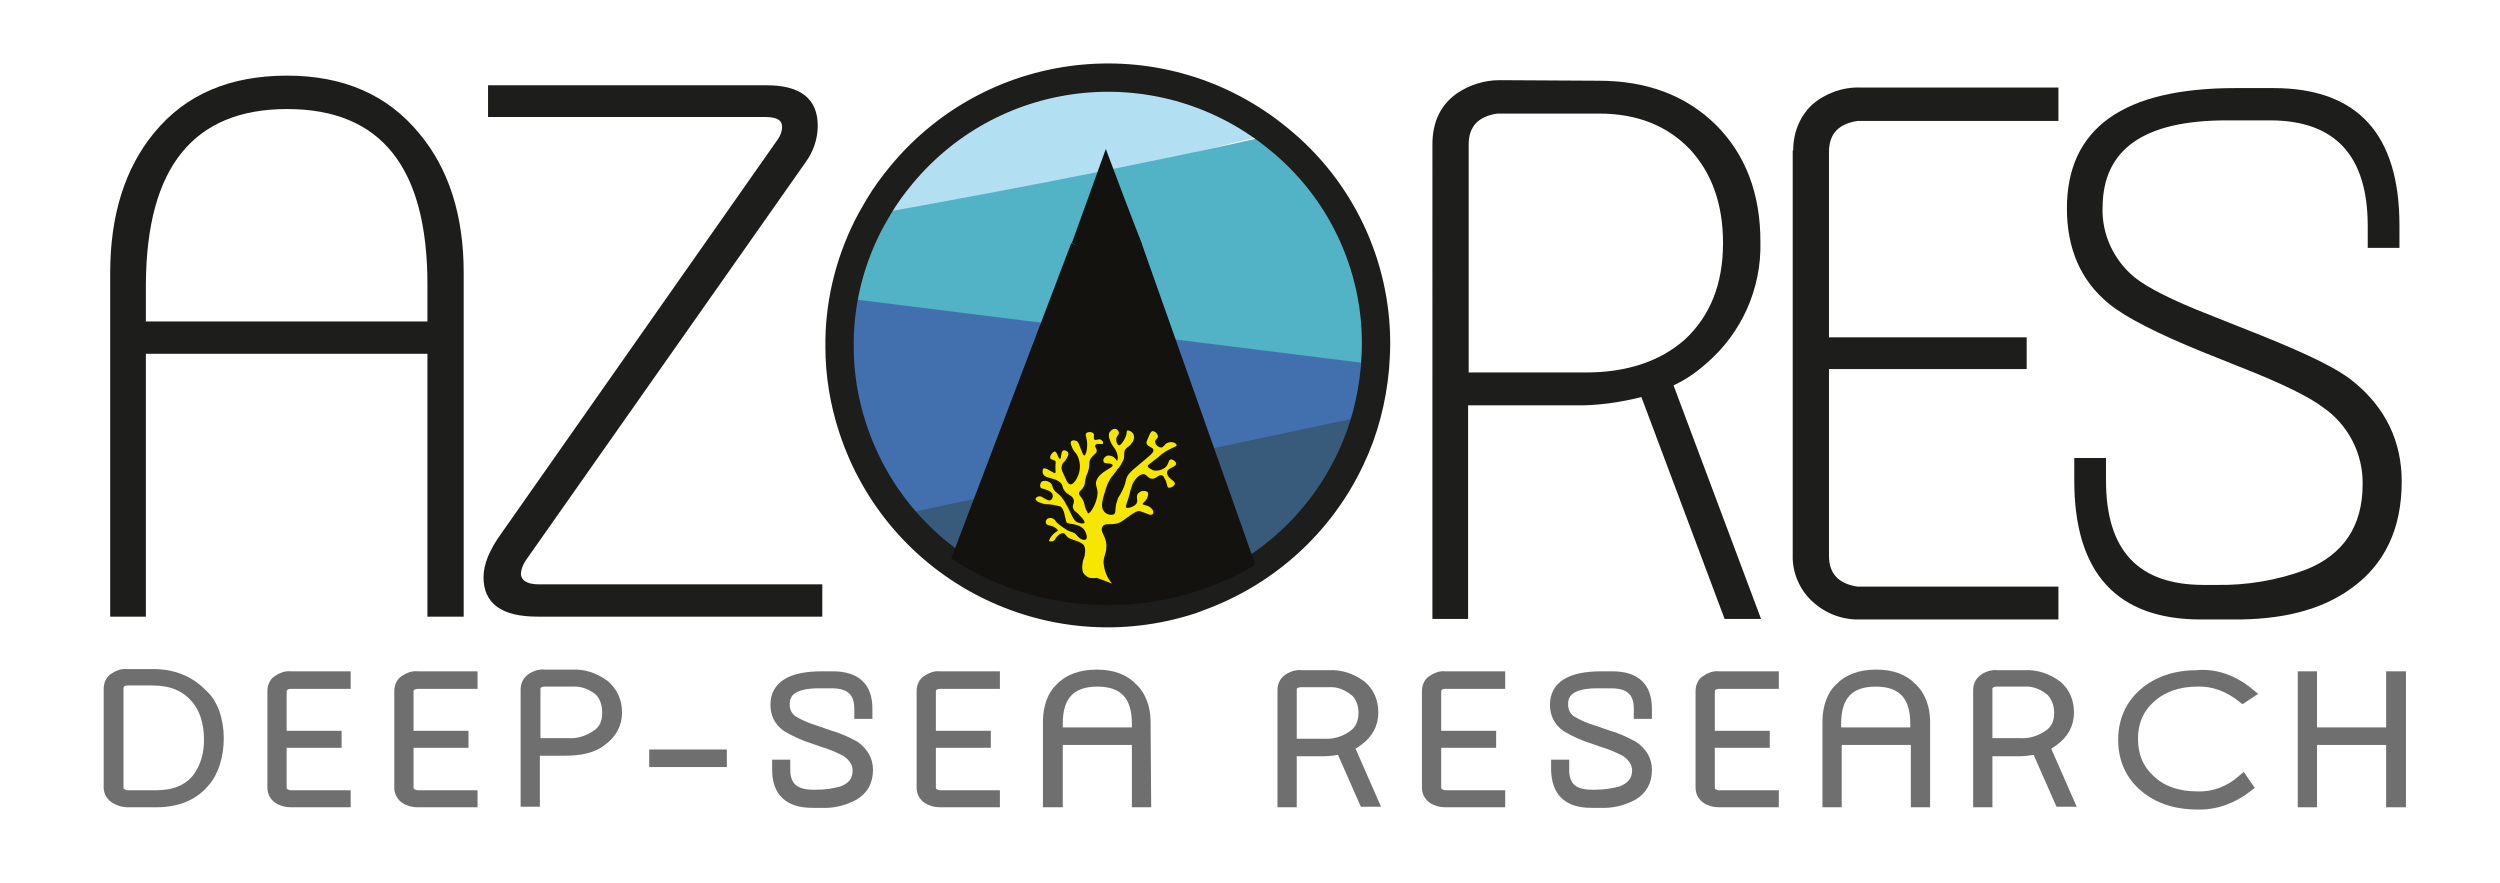 <?xml version="1.0" encoding="utf-8"?>
<!-- Generator: Adobe Illustrator 24.0.2, SVG Export Plug-In . SVG Version: 6.00 Build 0)  -->
<svg version="1.1" id="Layer_1" xmlns="http://www.w3.org/2000/svg" xmlns:xlink="http://www.w3.org/1999/xlink" x="0px" y="0px"
	 viewBox="0 0 441.3 155.8" style="enable-background:new 0 0 441.3 155.8;" xml:space="preserve">
<style type="text/css">
	.st0{fill:#B3DFF3;}
	.st1{fill:#52B2C6;}
	.st2{fill:#4270AF;}
	.st3{fill:#385A7B;}
	.st4{fill:none;stroke:#1D1D1B;stroke-width:5;stroke-miterlimit:10;}
	.st5{fill:#13120E;}
	.st6{fill:#F7E700;}
	.st7{fill:#1D1D1B;stroke:#1D1D1B;stroke-width:0.5;stroke-miterlimit:10;}
	.st8{fill:#706F6F;stroke:#706F6F;stroke-width:1.8;stroke-miterlimit:10;}
</style>
<title>adsr-logo-color</title>
<path class="st0" d="M223.6,23.8l-24.3,5.9l-6.6,1.6l-39,9.6v-0.1c0.6-1.2,1.3-2.4,2-3.6c1.2-2,2.5-3.8,4-5.6
	c8.6-10.4,21.3-14.7,21.3-14.7c4.8-1.6,9.8-2.4,14.9-2.5c4.6-0.2,9.2,0.4,13.6,1.7C214.7,17.8,219.5,20.4,223.6,23.8z"/>
<path class="st1" d="M241.3,69.7l-91.5-17c0.3-4.4,1.7-8.7,4.1-12.4c0.6-1,1.3-1.9,2.1-2.8c12.2-2.2,24.6-4.5,37.1-7
	c10.4-2.1,20.7-4.2,30.8-6.5c6.5,5,11.6,11.5,14.8,19.1c1.9,4.8,3.1,9.9,3.3,15.1C242.2,62,242,65.9,241.3,69.7z"/>
<path class="st2" d="M240.2,74L160,91.4c-8.8-10.8-12.5-24.9-10.3-38.7l92,11.5c0.1,1.3,0.1,2.7,0,4.1C241.5,70.2,241,72.2,240.2,74
	z"/>
<path class="st3" d="M232.1,90.2c-1.8,2.3-3.8,4.4-5.9,6.3c-4.2,3.4-8.8,6.2-13.8,8.2c-11.4,4.3-24,4.1-35.2-0.8
	c-3.5-1.5-6.8-3.4-9.9-5.7c-3-2.2-5.7-4.7-8.2-7.4l81.1-17.2c-0.7,2.7-1.7,5.3-2.8,7.8C235.9,84.5,234.2,87.5,232.1,90.2z"/>
<path class="st4" d="M242.9,60.6c0,1.5-0.1,3-0.2,4.4c-0.5,5.5-1.9,11-4.3,16c-5.3,11.3-14.9,20-26.6,24.3l0,0
	c-0.5,0.2-1.1,0.4-1.6,0.6c-24.9,8.1-51.6-5.5-59.7-30.4c-1.5-4.6-2.3-9.4-2.3-14.2c-0.1-7.3,1.6-14.6,4.9-21.2
	c0.6-1.2,1.3-2.4,2-3.6c1.2-2,2.5-3.8,4-5.6c16.7-20.2,46.5-23,66.7-6.3C236.6,33.4,242.9,46.6,242.9,60.6L242.9,60.6z"/>
<path class="st5" d="M201.6,43.1c-2.2-5.6-4.3-11.2-6.4-16.8l-6,16.6c1.9,1.1,4,1.7,6.1,1.8C197.5,44.8,199.6,44.2,201.6,43.1z"/>
<path class="st5" d="M201.5,42.9c-3.9,1.8-8.5,1.8-12.4,0l-21.2,55.7c16.2,10.6,37,11,53.7,1.1L201.5,42.9z"/>
<path class="st6" d="M193.6,102c-0.6,0.1-1.2,0.1-1.7-0.2c-0.3-0.2-0.5-0.4-0.7-0.7c-0.2-0.5-0.2-1.1-0.1-1.7
	c0.1-0.9,0.4-0.9,0.4-1.7c0.1-0.5,0.1-1-0.2-1.5c-0.4-0.4-0.9-0.6-1.5-0.8c-0.4-0.1-0.7-0.3-1.1-0.4c-0.6-0.4-0.6-0.8-1-0.9
	c-0.4,0-0.7,0.2-1,0.5c-0.5,0.4-0.4,0.8-0.8,0.9s-0.6,0.1-0.7,0s0.3-0.8,0.7-1.2s0.8-0.5,0.8-0.7s-0.6-0.6-0.9-0.7
	c-0.6-0.2-0.9-0.2-1.1-0.4c-0.2-0.3-0.1-0.8,0.3-1c0,0,0,0,0,0c0.3-0.1,0.6-0.1,0.8,0c0.3,0.1,0.4,0.3,0.7,0.7
	c0.3,0.3,0.6,0.5,1,0.8c0.3,0.2,0.6,0.4,0.9,0.6c0.8,0.4,1.1,0.3,1.5,0.7s0.3,0.4,0.7,0.7s0.8,0.4,1.1,0.2s0.1-1.2-0.4-1.8
	c-0.4-0.4-0.9-0.7-1.5-0.8c-0.7-0.2-1.1-0.1-1.4-0.3s-0.2-0.5-0.4-1.1c-0.2-1-0.4-1.5-0.8-1.8c-0.8-0.2-1.6-0.4-2.5-0.4
	c-0.3,0-0.6-0.1-0.9-0.2c-0.4-0.1-1-0.4-1-0.7s0.4-0.5,0.7-0.5s0.4,0.1,0.9,0.4s0.8,0.4,1,0.3c0.4-0.2,0.5-0.6,0.4-1
	c-0.1-0.4-0.6-0.7-1-0.8c-0.6-0.3-0.9-0.2-1.1-0.4c-0.2-0.4-0.1-1,0.4-1.2c0,0,0.1,0,0.1,0c0.5-0.1,1,0.1,1.3,0.4
	c0.3,0.3,0.2,0.6,0.5,1.1c0.2,0.3,0.4,0.5,0.7,0.7c0.5,0.4,0.9,0.9,1.2,1.4c0.4,0.7,0.8,1.4,1.1,2.1c0.5,1,0.7,1.4,1.2,1.6
	s1,0.3,1.2,0.1s-0.3-0.8-0.7-1.2c-0.7-0.8-1-0.8-1.2-1.2c-0.4-0.8,0.3-1.1,0-1.8s-0.9-0.6-1.6-1.5c-0.5-0.7-0.2-0.8-0.6-1.3
	c-1-1.1-2.8-0.7-3.2-1.7c-0.1-0.3-0.1-0.8,0.1-0.9s0.5,0,1,0.3c0.6,0.3,0.8,0.5,1,0.5s0.1-0.3,0.1-1s0.1-0.9,0-1.1s-0.7-0.2-0.9-0.5
	s0.4-1.2,0.8-1.2s0.6,1.3,0.9,1.3s0.1-1.3,0.6-1.5c0.3-0.1,0.6,0.1,0.8,0.3c0.3,0.4-0.2,1.1-0.4,1.4c-0.3,0.5-0.5,0.4-0.6,0.8
	s-0.3,0.6,0.2,1.6s0.7,1.9,1.3,1.9s1.5-1.5,1.6-2.7c0.1-0.9-0.1-1.9-0.6-2.7c-0.5-0.5-0.8-1.1-1-1.8c0-0.2,0-0.4,0.2-0.5
	c0.2-0.1,0.5-0.1,0.7,0c0.4,0.1,0.5,0.4,0.7,1c0.5,1.2,0.6,1.6,0.8,1.6s0.5-0.8,0.5-1.7c0.1-1.3-0.5-2-0.1-2.3
	c0.4-0.2,0.9-0.2,1.2,0.1c0.3,0.3-0.1,0.9,0.2,1.1s0.7-0.2,1.1,0s0.5,0.5,0.4,0.7s-1-0.1-1.3,0.2s0.2,0.6,0.2,1.1s-0.8,0.7-1.2,1.6
	c-0.2,0.5,0,0.5-0.2,1.5s-0.4,0.9-0.6,1.9c-0.1,0.7-0.1,0.9-0.3,1.3c-0.3,0.6-0.6,0.6-0.8,1c-0.2,0.6,0.6,0.8,0.9,2
	c0.1,0.6,0.3,1.1,0.6,1.6c0,0,0,0.1,0.1,0.1c0.3,0.1,1.2-1.3,1.5-2.6c0.5-1.8-0.5-2.2,0-3.3c0.7-1.6,3-2.1,2.8-2.6s-1.4-0.1-1.6-0.6
	s0.3-1,0.8-1.1c0.4,0,0.7,0.1,1,0.3c0.4,0.3,0.5,0.7,0.6,0.6s0.2-0.6,0-1.2c-0.3-1.1-0.9-1.2-1.3-2.5c-0.2-0.4-0.2-0.8-0.1-1.2
	c0,0,0.4-0.7,1-0.7c0.3,0,0.6,0.2,0.7,0.6c0.1,0.3-0.2,0.5-0.4,0.9c-0.2,0.6,0.1,1.3,0.4,1.4s0.9-0.8,1.2-1.5s0.1-1,0.3-1.1
	s0.9,0.2,1.1,0.7c0.2,0.6,0,1.2-0.4,1.6c-0.4,0.6-0.8,0.6-1.1,1.1s0,0.9-0.3,1.8c-0.3,0.6-0.6,1.2-1.1,1.7c-0.6,0.9-0.8,1-1.2,1.6
	c-0.3,0.5-0.6,1.1-0.8,1.8c-0.6,1.9-1,3.2-0.3,4c0.4,0.5,1.1,0.7,1.7,0.5c0.5-0.3,0.1-1,0.6-2.4c0.2-0.8,0.4-0.7,1-2
	c0.7-1.5,0.4-1.7,0.9-2.5c0.2-0.3,0.3-0.5,2.1-2s2.5-2,2.4-2.5s-1-0.5-1.2-1.1c-0.1-0.3,0.1-0.6,0.4-1.3s0.4-0.8,0.6-0.9
	c0.5,0,0.9,0.4,1,0.9c0,0.4-0.4,0.5-0.5,0.9c0,0.6,0.5,1,1,1.1c0.6,0,0.6-0.7,1.4-0.9s1.4,0.2,1.4,0.5s-1,0.4-2.4,1.4
	c-0.5,0.3-0.3,0.3-1.1,0.9c-1.1,0.9-1.6,1.1-1.6,1.4s0.8,0.6,0.9,0.7c0.7,0.2,1.5,0,2.1-0.4c0.8-0.6,0.6-1.5,1.1-1.5s1,0.5,0.9,0.9
	s-1.4,0.6-1.6,1.3c0,0.1,0,0.2,0,0.2c0.1,1,1.4,1.3,1.4,1.9c-0.2,0.5-0.7,0.7-1.1,0.7c-0.3-0.1-0.2-0.4-0.5-1.2
	c-0.3-0.6-0.4-0.9-0.7-1c-0.6-0.2-1,0.7-1.8,0.6s-0.8-0.8-1.5-0.8c-1,0-1.9,1.7-1.9,1.8c-0.2,0.6-0.4,1.1-0.5,1.7
	c-0.5,1.8-0.8,2.2-0.6,2.4s1.4-0.1,1.8-0.7s-0.2-1.2,0.3-1.8c0.4-0.4,1-0.6,1.6-0.3c0.4,0.3,0,1,0,1.1c-0.3,0.7-0.9,0.9-0.8,1.1
	s0.8,0.1,1.4,0.6s0.6,1,0.3,1.2s-0.6,0-1.4-0.3c-0.6-0.2-0.8-0.3-0.9-0.3H201c-0.6,0-2.3,1.4-2.8,1.7c-1.6,1.2-3.1,0.1-3.6,1.1
	s0.7,1.5,0.7,3.4c0,1.4-0.5,1.7-0.5,2.9c0.1,1.4,0.6,2.7,1.5,3.7L193.6,102z"/>
<path class="st7" d="M81.5,108.6h-5.8V62.2H25.5v46.4h-5.8V48.2c0-10.2,2.6-18.4,7.7-24.6c5.5-6.7,13.2-10,23.3-10
	c9.9,0,17.6,3.4,23.1,10.1c5.2,6.2,7.8,14.4,7.8,24.4V108.6z M75.7,57v-6.8c0-20.8-8.3-31.2-25-31.2S25.6,29.4,25.5,50.2V57H75.7z"
	/>
<path class="st7" d="M144.8,108.6H94.9c-6.2,0-9.3-2.2-9.3-6.7c0-2.2,1-4.7,3.1-7.6l48.9-69.7c0.4-0.6,0.7-1.4,0.7-2.2
	c0-1.4-1.1-2-3.3-2H86.4v-5.1h48.9c5.9,0,8.8,2.3,8.8,6.9c0,2.3-0.8,4.5-2.1,6.3l-49.2,70c-0.6,0.8-1,1.7-1.1,2.7
	c0,1.4,1.2,2.2,3.4,2.2h49.8V108.6z"/>
<path class="st7" d="M310.5,42.7c0.2,8.2-3.3,16-9.5,21.3c-1.8,1.6-3.7,2.9-5.9,3.9l15.4,41.1h-5.9l-14.7-39.2
	c-4,1-8.1,1.6-12.1,1.5h-18.9V109h-5.8V25.5c0-3.9,1.4-6.8,4.2-8.8c2.2-1.5,4.8-2.3,7.4-2.3l17.5,0.1c8.5,0,15.3,2.6,20.5,7.7
	C307.9,27.4,310.5,34.2,310.5,42.7z M304.4,42.9c0-6.9-2-12.5-5.9-16.7c-4-4.2-9.4-6.4-16.2-6.4h-18c-3.5,0.5-5.3,2.4-5.3,5.7v40.5
	h20.9c7.4,0,13.3-2,17.7-5.9C302.1,55.9,304.4,50.2,304.4,42.9L304.4,42.9z"/>
<path class="st7" d="M363.1,109.1h-34.7c-3.1,0.1-6-1-8.3-3.1c-2.2-2-3.5-5-3.4-8V26.8h0.1c-0.1-3,1-6,3.2-8.1c2.3-2,5.3-3.1,8.4-3
	h34.7v5.4h-35.2c-3.5,0.5-5.3,2.4-5.3,5.7v33h34.9v5.1h-34.9v33.2c0,3.3,1.8,5.2,5.3,5.7h35.2V109.1z"/>
<path class="st7" d="M423.7,85c0,8.3-3,14.6-9,18.8c-5.2,3.7-12.1,5.4-20.8,5.3h-5.4c-14.7,0-22.1-8.1-22.1-24.3v-3.7h5.1v3.7
	c0,12.5,5.8,18.7,17.5,18.7h2.1c5.5,0.1,10.9-0.8,16-2.7c6.8-2.7,10.2-7.9,10.2-15.3c0.1-5.5-2.6-10.7-7.1-13.8
	c-2.5-1.9-7.4-4.3-14.8-7.2l-6-2.4c-8.4-3.4-14.1-6.3-17-8.7c-4.9-4-7.3-9.6-7.3-16.6c0-14,9.8-21,29.5-21h6.7c14.7,0,22,8,22,24
	v3.7h-5.1v-3.6c0-12.6-5.9-18.9-17.5-18.9H393c-14.7,0-22,5.2-22.1,15.5c-0.2,4.9,2,9.6,5.8,12.7c2.4,1.9,6.8,4.1,13.2,6.6l9.3,3.7
	c8.2,3.3,13.5,5.9,16,8C420.9,72.1,423.7,78,423.7,85z"/>
<g>
	<path class="st8" d="M38.6,130.3c0,3.1-0.9,6.1-2.6,7.9c-1.9,2.2-4.7,3.4-8.4,3.4h-5.1c-0.7,0-1.4-0.2-2.1-0.6
		c-0.8-0.5-1.2-1.2-1.2-2v-17.4l0,0c0-0.9,0.4-1.6,0.9-1.9c0.7-0.5,1.5-0.8,2.3-0.7H27c3.6,0,6.5,1.2,8.7,3.5
		C37.5,124,38.6,127,38.6,130.3z M36.9,130.3c0-2.8-0.9-5.5-2.4-7.1c-1.8-2.1-4.3-3.1-7.6-3.1h-4.5c-1,0.1-1.5,0.6-1.5,1.4V139
		c0,0.8,0.5,1.2,1.5,1.4h5.1c3.3,0,5.7-1,7.3-3C36.2,135.6,37,133,36.9,130.3L36.9,130.3z"/>
	<path class="st8" d="M61,141.6h-9.7c-0.8,0-1.6-0.2-2.3-0.7c-0.6-0.5-0.9-1.1-0.9-1.9V122l0,0c0-0.9,0.4-1.6,0.9-1.9
		c0.7-0.5,1.5-0.8,2.3-0.7H61v1.3h-9.8c-1,0.1-1.5,0.6-1.5,1.4v7.8h9.7v1.2h-9.7v7.9c0,0.8,0.5,1.2,1.5,1.4H61V141.6z"/>
	<path class="st8" d="M83.4,141.6h-9.7c-0.8,0-1.6-0.2-2.3-0.7c-0.6-0.5-0.9-1.1-0.9-1.9V122l0,0c0-0.9,0.4-1.6,0.9-1.9
		c0.7-0.5,1.5-0.8,2.3-0.7h9.7v1.3h-9.8c-1,0.1-1.5,0.6-1.5,1.4v7.8h9.7v1.2h-9.7v7.9c0,0.8,0.5,1.2,1.5,1.4h9.8V141.6z"/>
	<path class="st8" d="M108.9,125.8c0,2-0.9,3.7-2.7,5c-1.5,1.2-3.7,1.7-6.5,1.7h-5.3v9h-1.6v-19.8c0-0.9,0.4-1.6,1.2-2.1
		c0.7-0.4,1.4-0.6,2.1-0.5h4.9c2-0.1,3.9,0.5,5.7,1.8C108.2,122.2,108.9,123.8,108.9,125.8z M107.2,125.8c0-1.7-0.6-3.2-1.6-4
		c-1.4-1.1-3-1.6-4.6-1.5h-5c-1,0.1-1.5,0.6-1.5,1.3v9.6h5.8c1.7,0.1,3.4-0.4,4.9-1.4C106.6,128.9,107.2,127.6,107.2,125.8
		L107.2,125.8z"/>
	<path class="st8" d="M127.4,134.5h-11.9v-1.3h11.9V134.5z"/>
	<path class="st8" d="M153.2,135.9c0,2-0.8,3.5-2.5,4.5c-1.9,1-3.8,1.4-5.8,1.3h-1.5c-4.1,0-6.2-1.9-6.2-5.8v-0.9h1.4v0.9
		c0,2.9,1.6,4.4,4.9,4.4h0.6c1.5,0,3-0.2,4.5-0.6c1.9-0.7,2.8-1.9,2.8-3.7c0-1.3-0.7-2.4-2-3.3c-1.3-0.7-2.7-1.3-4.1-1.7l-1.7-0.6
		c-1.6-0.5-3.2-1.2-4.7-2.1c-1.4-1-2-2.3-2-3.9c0-3.3,2.7-5,8.2-5h1.9c4.1,0,6.1,1.9,6.1,5.7v0.9h-1.4v-0.9c0-3-1.6-4.5-4.9-4.5
		h-2.2c-4.1,0-6.1,1.2-6.1,3.7c0,1.3,0.5,2.3,1.6,3c1.2,0.7,2.4,1.2,3.7,1.6l2.6,0.9c1.5,0.4,3,1.1,4.5,1.9
		C152.4,132.8,153.2,134.2,153.2,135.9z"/>
	<path class="st8" d="M175.6,141.6h-9.7c-0.8,0-1.6-0.2-2.3-0.7c-0.6-0.5-0.9-1.1-0.9-1.9V122l0,0c0-0.9,0.4-1.6,0.9-1.9
		c0.7-0.5,1.5-0.8,2.3-0.7h9.7v1.3h-9.8c-1,0.1-1.5,0.6-1.5,1.4v7.8h9.7v1.2h-9.7v7.9c0,0.8,0.5,1.2,1.5,1.4h9.8V141.6z"/>
	<path class="st8" d="M202.3,141.6h-1.6v-11h-14v11H185v-14.3c0-2.4,0.8-4.6,2.1-5.8c1.5-1.6,3.7-2.4,6.5-2.4c2.8,0,4.9,0.8,6.4,2.4
		c1.3,1.2,2.2,3.4,2.2,5.8L202.3,141.6z M200.7,129.3v-1.6c0-4.9-2.3-7.4-7-7.4s-7,2.5-7,7.4v1.6H200.7z"/>
	<path class="st8" d="M242.4,125.8c0,2-0.9,3.7-2.7,5c-0.5,0.4-1.1,0.7-1.6,0.9l4.3,9.8h-1.6l-4.1-9.3c-1.1,0.3-2.3,0.4-3.4,0.4H228
		v9h-1.6v-19.8c0-0.9,0.4-1.6,1.2-2.1c0.7-0.4,1.4-0.6,2.1-0.5h4.9c2-0.1,3.9,0.5,5.7,1.8C241.7,122.2,242.4,123.8,242.4,125.8z
		 M240.7,125.8c0-1.7-0.7-3.2-1.7-3.9c-1.4-1.1-3-1.6-4.5-1.5h-5c-1,0.1-1.5,0.6-1.5,1.3v9.6h5.8c1.7,0.1,3.4-0.4,4.9-1.4
		C240.1,128.9,240.7,127.6,240.7,125.8L240.7,125.8z"/>
	<path class="st8" d="M264.8,141.6h-9.7c-0.8,0-1.6-0.2-2.3-0.7c-0.6-0.5-0.9-1.1-0.9-1.9V122l0,0c0-0.9,0.4-1.6,0.9-1.9
		c0.7-0.5,1.5-0.8,2.3-0.7h9.7v1.3H255c-1,0.1-1.5,0.6-1.5,1.4v7.8h9.7v1.2h-9.7v7.9c0,0.8,0.5,1.2,1.5,1.4h9.8V141.6z"/>
	<path class="st8" d="M290.7,135.9c0,2-0.8,3.5-2.5,4.5c-1.9,1-3.8,1.4-5.8,1.3h-1.5c-4.1,0-6.1-1.9-6.2-5.8v-0.9h1.4v0.9
		c0,3,1.6,4.4,4.9,4.4h0.6c1.5,0,3-0.2,4.5-0.6c1.9-0.7,2.9-1.9,2.9-3.7c0-1.3-0.7-2.4-2-3.3c-1.3-0.7-2.7-1.3-4.1-1.7l-1.7-0.6
		c-1.6-0.5-3.2-1.2-4.7-2.1c-1.4-1-2-2.3-2-3.9c0-3.3,2.7-5,8.2-5h1.9c4.1,0,6.1,1.9,6.1,5.7v0.9h-1.4v-0.9c0-3-1.6-4.5-4.9-4.5H282
		c-4.1,0-6.1,1.2-6.1,3.7c0,1.3,0.5,2.3,1.6,3c1.2,0.7,2.4,1.2,3.7,1.6l2.6,0.9c1.5,0.4,3,1.1,4.5,1.9
		C289.9,132.8,290.7,134.2,290.7,135.9z"/>
	<path class="st8" d="M313.1,141.6h-9.7c-0.8,0-1.6-0.2-2.3-0.7c-0.6-0.5-0.9-1.1-0.9-1.9V122l0,0c0-0.9,0.4-1.6,0.9-1.9
		c0.7-0.5,1.5-0.8,2.3-0.7h9.7v1.3h-9.8c-1,0.1-1.5,0.6-1.5,1.4v7.8h9.7v1.2h-9.7v7.9c0,0.8,0.5,1.2,1.5,1.4h9.8L313.1,141.6z"/>
	<path class="st8" d="M339.8,141.6h-1.6v-11h-14v11h-1.6v-14.3c0-2.4,0.8-4.6,2.1-5.8c1.5-1.6,3.7-2.4,6.5-2.4
		c2.8,0,4.9,0.8,6.4,2.4c1.3,1.2,2.2,3.4,2.2,5.8L339.8,141.6z M338.1,129.3v-1.6c0-4.9-2.3-7.4-7-7.4s-7,2.5-7,7.4v1.6H338.1z"/>
	<path class="st8" d="M365.2,125.8c0,2-0.9,3.7-2.7,5c-0.5,0.4-1.1,0.7-1.6,0.9l4.3,9.8h-1.6l-4.1-9.3c-1.1,0.3-2.3,0.4-3.4,0.4
		h-5.3v9h-1.6v-19.8c0-0.9,0.4-1.6,1.2-2.1c0.7-0.4,1.4-0.6,2.1-0.5h4.9c2-0.1,3.9,0.5,5.7,1.8C364.5,122.2,365.2,123.8,365.2,125.8
		z M363.5,125.8c0-1.7-0.7-3.2-1.7-4c-1.4-1.1-3-1.6-4.5-1.5h-5c-1,0.1-1.5,0.6-1.5,1.3v9.6h5.8c1.7,0.1,3.4-0.4,4.9-1.4
		C362.9,128.9,363.5,127.6,363.5,125.8L363.5,125.8z"/>
	<path class="st8" d="M397.1,122.4l-1.2,0.8c-2.5-2-5.2-3-8-2.9c-3.4,0-6.2,1-8.3,2.9c-2.1,1.9-3.1,4.3-3.1,7.2c0,3,1,5.4,3.1,7.3
		c2,1.9,4.8,2.9,8.3,2.9c2.8,0.1,5.6-0.9,8-3l0.9,1.3c-2.7,2.1-5.8,3.2-8.9,3.1c-3.9,0-7.1-1.1-9.5-3.2s-3.6-4.9-3.6-8.2
		c0-3.3,1.2-6.1,3.6-8.2c2.4-2.1,5.6-3.2,9.4-3.2C391,118.9,394.2,120,397.1,122.4z"/>
	<path class="st8" d="M423.8,141.6h-1.7v-11h-14v11h-1.6v-22.2h1.6v9.9h14v-9.9h1.7L423.8,141.6z"/>
</g>
</svg>
